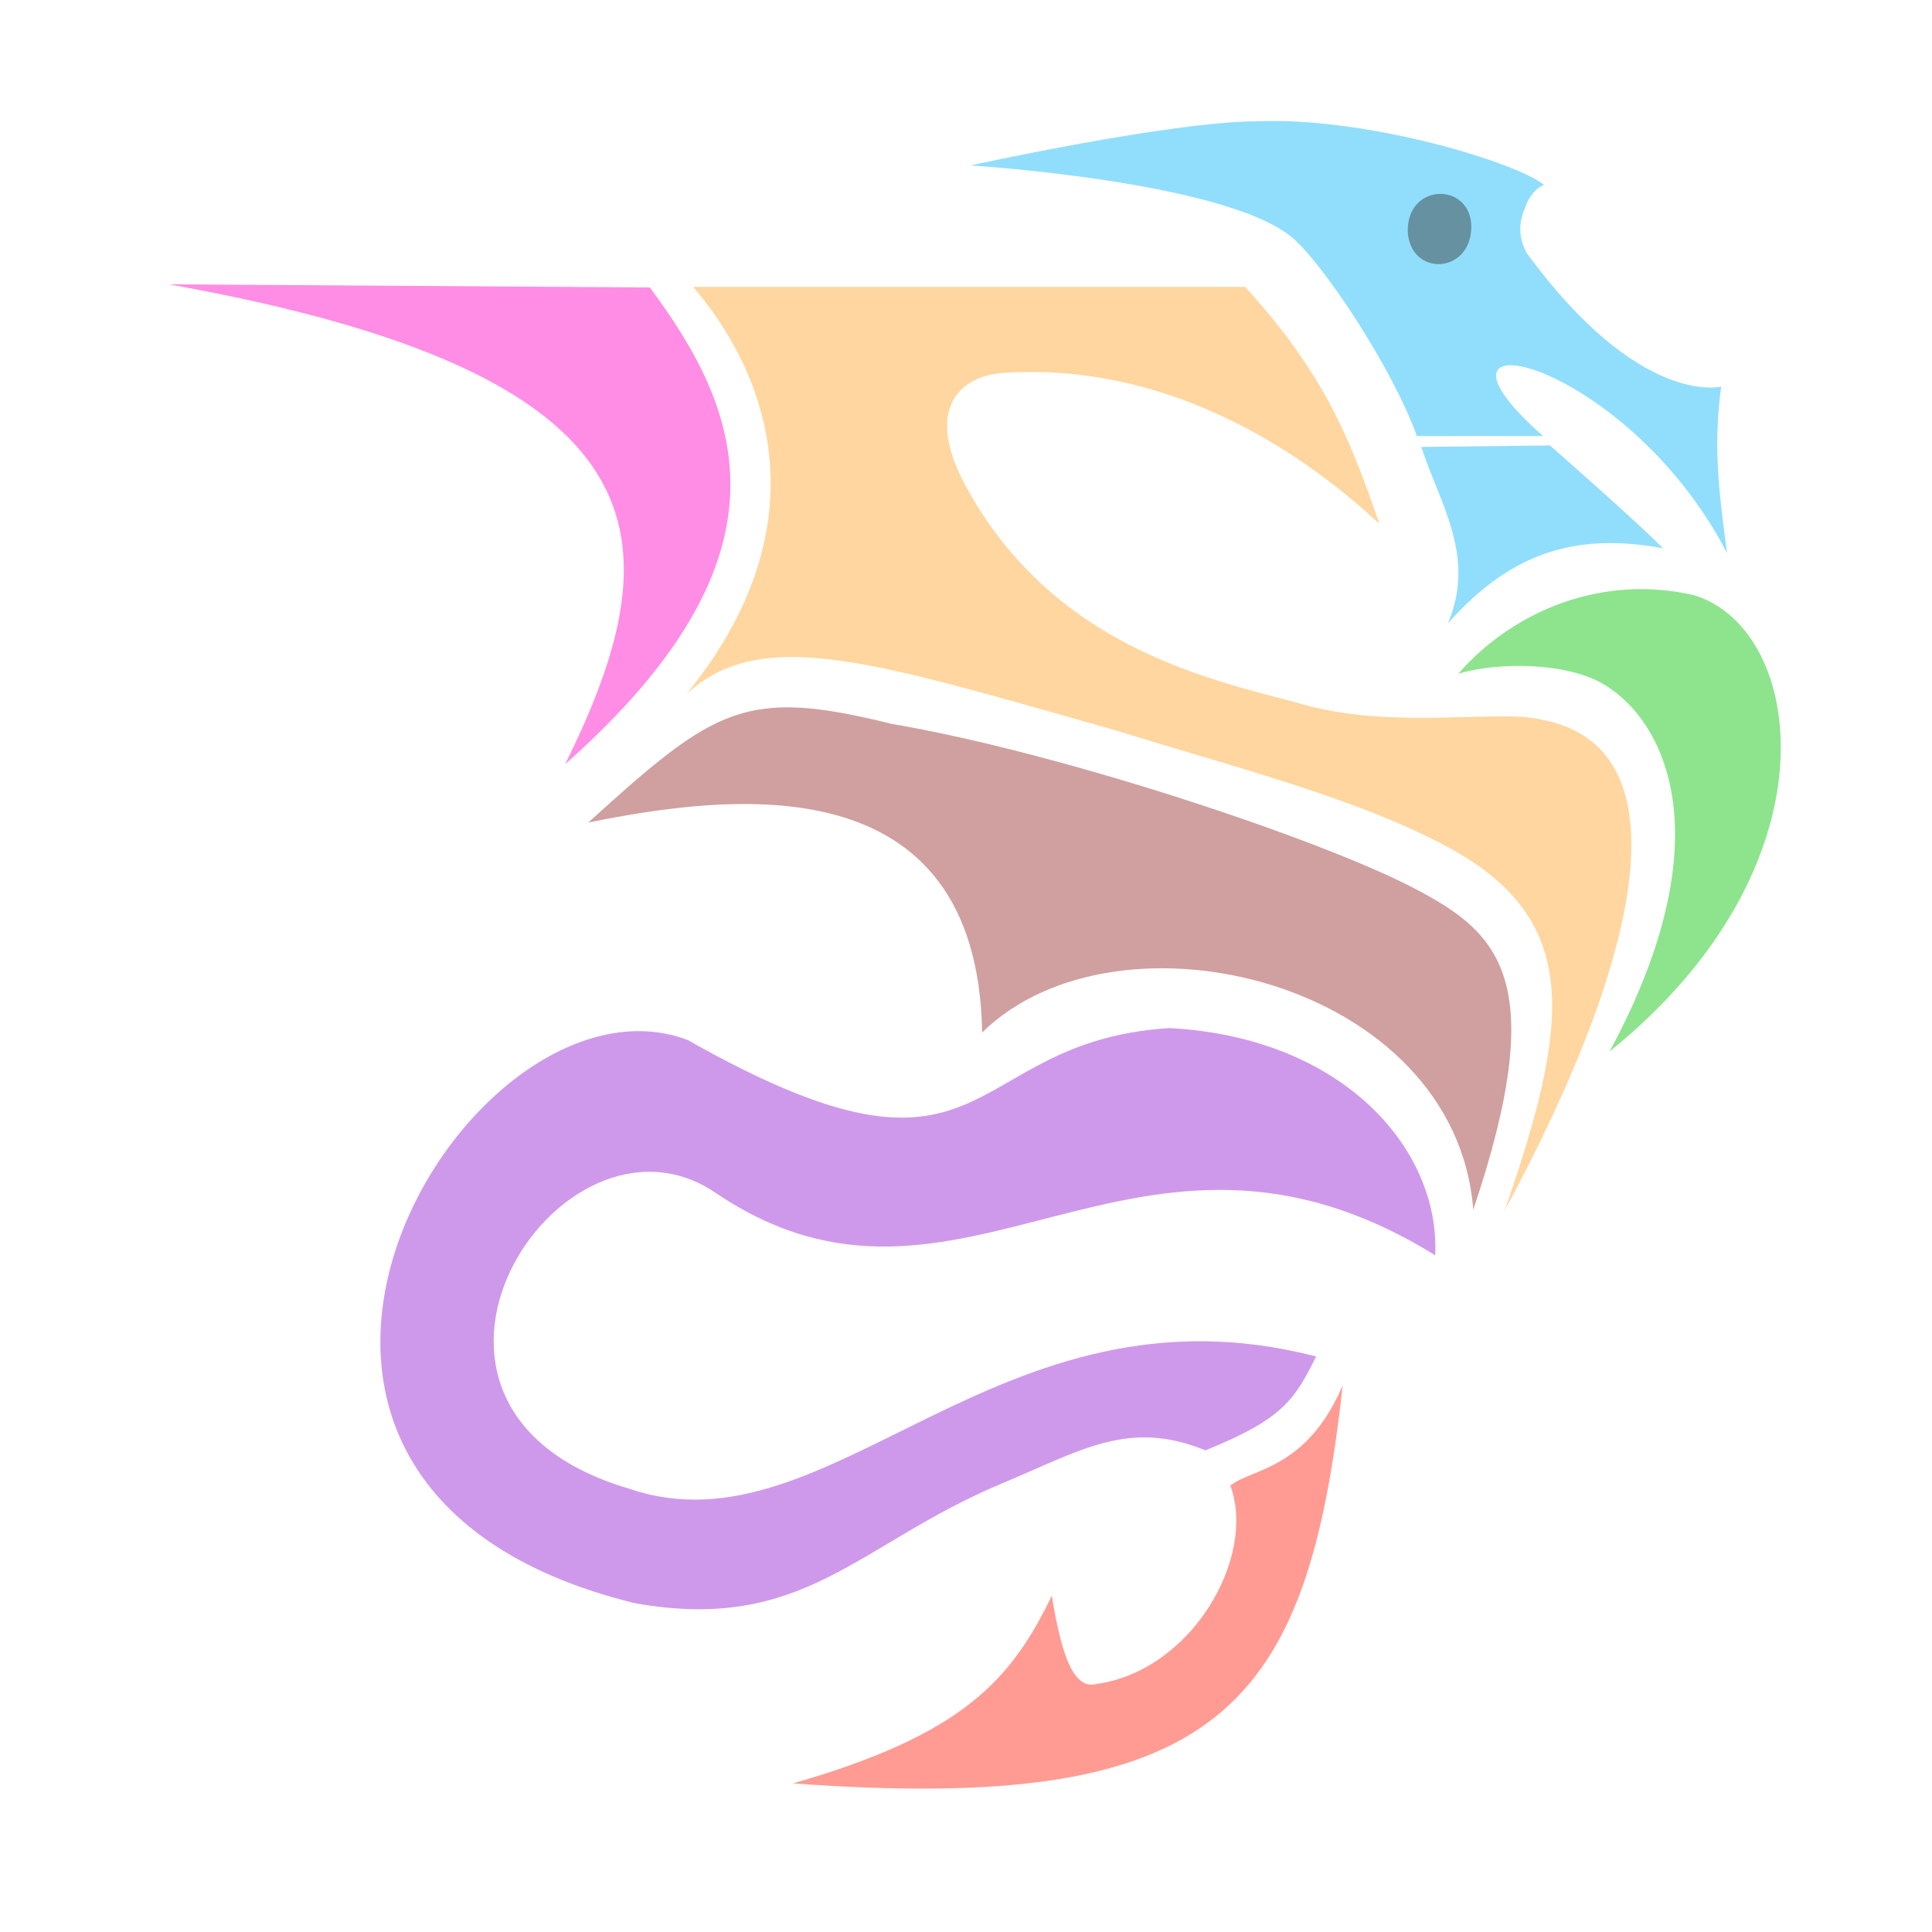 <?xml version="1.0" encoding="UTF-8" standalone="no"?>
<svg
   xmlns:dc="http://purl.org/dc/elements/1.1/"
   xmlns:cc="http://creativecommons.org/ns#"
   xmlns:rdf="http://www.w3.org/1999/02/22-rdf-syntax-ns#"
   xmlns:svg="http://www.w3.org/2000/svg"
   xmlns="http://www.w3.org/2000/svg"
   xmlns:sodipodi="http://sodipodi.sourceforge.net/DTD/sodipodi-0.dtd"
   xmlns:inkscape="http://www.inkscape.org/namespaces/inkscape"
   id="svg8"
   version="1.1"
   viewBox="0 0 135.467 135.467"
   height="512"
   width="512"
   sodipodi:docname="logo-inkscape.svg"
   inkscape:version="0.92.2 2405546, 2018-03-11">
  <sodipodi:namedview
     pagecolor="#ffffff"
     bordercolor="#666666"
     borderopacity="1"
     objecttolerance="10"
     gridtolerance="10"
     guidetolerance="10"
     inkscape:pageopacity="0"
     inkscape:pageshadow="2"
     inkscape:window-width="1896"
     inkscape:window-height="1030"
     id="namedview96"
     showgrid="false"
     inkscape:zoom="1"
     inkscape:cx="400.49818"
     inkscape:cy="308.90099"
     inkscape:window-x="1448"
     inkscape:window-y="1448"
     inkscape:window-maximized="0"
     inkscape:current-layer="layer5"
     inkscape:snap-others="false"
     inkscape:snap-nodes="true"
     inkscape:object-paths="true"
     inkscape:object-nodes="true"
     inkscape:snap-intersection-paths="false" />
  <defs
     id="defs2" />
  <g
     inkscape:groupmode="layer"
     id="layer5"
     inkscape:label="body"
     style="display:inline;opacity:1">
    <path
       style="display:inline;opacity:0.448;fill:#0bb5f7;fill-opacity:1;stroke:none;stroke-width:0.257px;stroke-linecap:butt;stroke-linejoin:miter;stroke-opacity:1"
       d="m 68.053,11.6 c 0,0 14.041,-3.097 20.244,-3.102 7.686,-0.274 18.116,2.919 19.969,4.47 -0.472,0.154 -0.863,0.605 -1.167,1.186 -0.312,0.773 -0.917,1.917 -0.069,3.558 7.947,10.885 13.656,9.396 13.656,9.396 -0.549,4.014 -0.206,7.116 0.412,11.677 -7.137,-13.775 -23.057,-17.151 -12.901,-8.211 H 99.345 C 97.664,25.855 92.769,18.456 90.561,16.618 85.758,12.695 68.053,11.6 68.053,11.6 Z"
       id="path346"
       inkscape:connector-curvature="0" />
    <path
       style="display:inline;opacity:0.448;fill:#00c200;fill-opacity:1;stroke:none;stroke-width:0.257px;stroke-linecap:butt;stroke-linejoin:miter;stroke-opacity:1"
       d="m 102.244,47.245 c 3.929,-4.493 10.193,-7.007 16.575,-5.501 7.776,2.409 10.2,18.954 -5.959,31.984 8.296,-15.367 3.69,-23.718 -0.897,-26.01 -2.957,-1.402 -7.545,-1.161 -9.72,-0.473 z"
       id="path4942"
       inkscape:connector-curvature="0" />
    <path
       style="display:inline;opacity:0.448;fill:#0bb5f7;fill-opacity:1;stroke:none;stroke-width:0.257px;stroke-linecap:butt;stroke-linejoin:miter;stroke-opacity:1"
       d="m 99.657,31.338 9.019,-0.105 c 0,0 6.229,5.454 7.928,7.21 -5.747,-1.049 -10.448,0.023 -15.08,5.268 1.998,-4.73 -0.58,-8.401 -1.867,-12.374 z"
       id="path4940"
       inkscape:connector-curvature="0" />
    <path
       style="display:inline;opacity:0.448;fill:#932b2a;fill-opacity:1;stroke:none;stroke-width:0.257px;stroke-linecap:butt;stroke-linejoin:miter;stroke-opacity:1"
       d="m 41.251,57.673 c 8.915,-8.104 11.022,-9.454 21.238,-6.923 12.076,2.058 30.374,8.195 36.802,11.605 5.813,3.062 9.436,6.372 4.01,22.469 C 102.052,68.747 78.375,63.057 68.867,72.394 68.524,53.419 51.201,55.666 41.251,57.673 Z"
       id="path6408"
       inkscape:connector-curvature="0" />
    <path
       id="path6404"
       style="display:inline;opacity:0.448;fill:#ffa42a;fill-opacity:1;stroke:none;stroke-width:0.257px;stroke-linecap:butt;stroke-linejoin:miter;stroke-opacity:1"
       d="m 48.61,20.119 h 38.703 c 5.353,5.907 7.223,10.218 9.401,16.604 C 93.181,33.438 83.471,25.319 70.433,26.14 c -3.465,0.228 -5.49,2.828 -2.745,7.891 6.382,11.814 18.116,13.775 23.881,15.418 6.353,1.71 13.628,0.275 16.47,1.004 9.813,1.779 7.686,15.463 -2.539,34.439 m 0,0 c 4.461,-12.863 5.49,-20.161 -3.568,-25.27 C 95.549,56.063 86.714,53.845 78.033,51.154 61.409,46.463 53.415,43.772 48.13,48.673 56.913,37.901 54.896,27.548 48.61,20.119"
       inkscape:connector-curvature="0"
       sodipodi:nodetypes="ccccccccccccc" />
    <path
       style="display:inline;opacity:0.448;fill:#ff00c5;fill-opacity:1;stroke:none;stroke-width:0.257px;stroke-linecap:butt;stroke-linejoin:miter;stroke-opacity:1"
       d="m 11.828,19.936 33.739,0.22 c 6.248,8.431 10.769,18.635 -5.942,33.427 7.837,-15.788 7.406,-27.353 -27.797,-33.648 z"
       id="path321"
       inkscape:connector-curvature="0" />
    <path
       style="display:inline;opacity:0.448;fill:#ff200f;fill-opacity:1;stroke:none;stroke-width:0.257px;stroke-linecap:butt;stroke-linejoin:miter;stroke-opacity:1"
       d="m 86.267,104.162 c 1.481,-1.193 5.344,-1.094 7.878,-7.019 -2.5,22.681 -8.603,30.097 -38.542,27.904 12.039,-3.446 15.334,-7.354 18.148,-13.16 0.57,3.467 1.341,6.643 3.106,6.193 6.689,-0.903 11.275,-8.885 9.411,-13.918 z"
       id="path6413"
       inkscape:connector-curvature="0" />
    <path
       style="display:inline;opacity:0.448;fill:#941cd3;fill-opacity:1;stroke:none;stroke-width:0.257px;stroke-linecap:butt;stroke-linejoin:miter;stroke-opacity:1"
       d="m 100.632,88.019 c 0.358,-7.437 -6.454,-15.288 -18.633,-15.933 -14.894,0.948 -12.131,13.095 -33.773,0.839 -15.419,-5.848 -37.704,31.122 -3.731,39.485 11.932,2.124 15.633,-4.163 25.76,-8.393 5.5,-2.297 8.887,-4.532 14.266,-2.322 5.435,-2.193 6.253,-3.552 7.764,-6.58 C 69.947,89.315 58.249,109.216 44.138,104.389 24.708,98.704 39.288,76.266 50.167,83.633 c 17.257,11.685 29.298,-8.732 50.465,4.387 z"
       id="path355"
       inkscape:connector-curvature="0" />
    <path
       style="display:inline;opacity:0.448;fill:#333333;fill-opacity:1;stroke:none;stroke-width:0.257px;stroke-linecap:butt;stroke-linejoin:miter;stroke-opacity:1"
       d="m 98.705,16.139 c 0.043,-3.377 4.433,-3.326 4.461,-0.251 -0.015,3.394 -4.375,3.535 -4.461,0.251 z"
       id="path4936"
       inkscape:connector-curvature="0" />
  </g>
</svg>
